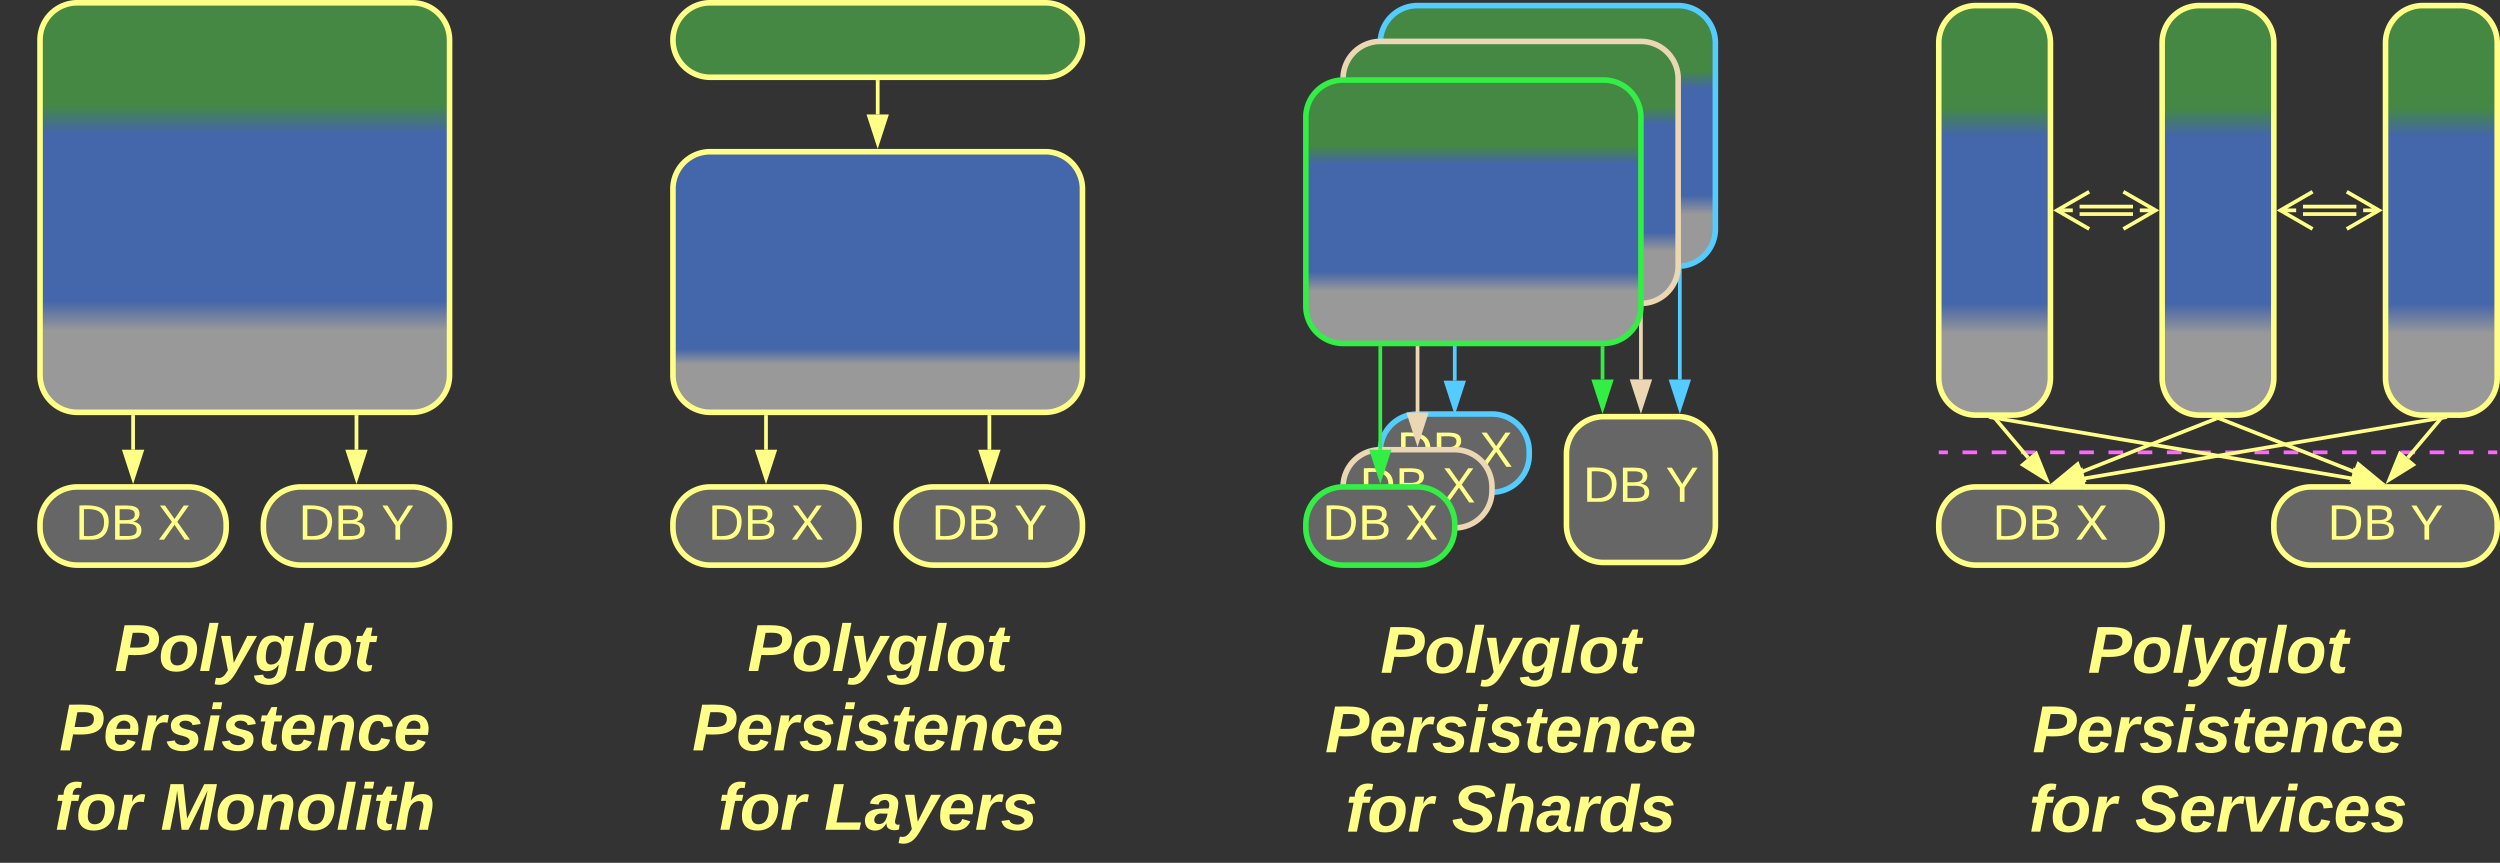 <svg xmlns="http://www.w3.org/2000/svg" xmlns:xlink="http://www.w3.org/1999/xlink" xmlns:lucid="lucid" width="1343" height="463.5"><rect width="100%" height="100%" fill="#333333" stroke="none"/><g transform="translate(-338.5 -557)" lucid:page-tab-id="0_0"><path d="M1220 760.83V722.5" stroke="#ebd7b3" stroke-width="2" fill="none"/><path d="M1220 776.1l-4.63-14.27h9.27z" stroke="#ebd7b3" stroke-width="2" fill="#ebd7b3"/><path d="M1220.97 722.53h-1.94v-1.03h1.03l.9-.07z" stroke="#ebd7b3" stroke-width=".05" fill="#ebd7b3"/><path d="M1120 761.5v-59" stroke="#5cf" stroke-width="2" fill="none"/><path d="M1120 776.76l-4.63-14.26h9.27z" stroke="#5cf" stroke-width="2" fill="#5cf"/><path d="M1120.97 702.53h-1.94v-1.03h1.94z" stroke="#5cf" stroke-width=".05" fill="#5cf"/><path d="M1199.38 760.88V744" stroke="#3e4" stroke-width="2" fill="none"/><path d="M1199.38 776.14l-4.64-14.26h9.27z" stroke="#3e4" stroke-width="2" fill="#3e4"/><path d="M1200.35 744.03h-1.95V743h1.66l.3-.02z" stroke="#3e4" stroke-width=".05" fill="#3e4"/><path d="M1080 580a20 20 0 0 1 20-20h140a20 20 0 0 1 20 20v100a20 20 0 0 1-20 20h-140a20 20 0 0 1-20-20z" stroke="#5cf" stroke-width="3" fill="url(#a)"/><path d="M1240.9 760.9v-58.47" stroke="#5cf" stroke-width="2" fill="none"/><path d="M1240.9 776.16l-4.63-14.26h9.27z" stroke="#5cf" stroke-width="2" fill="#5cf"/><path d="M1241.88 702.46h-1.95v-.96h.13l1.82-.14z" stroke="#5cf" stroke-width=".05" fill="#5cf"/><path d="M1380 580a20 20 0 0 1 20-20h20a20 20 0 0 1 20 20v180a20 20 0 0 1-20 20h-20a20 20 0 0 1-20-20z" stroke="#ff8" stroke-width="3" fill="url(#b)"/><path d="M1500 580a20 20 0 0 1 20-20h20a20 20 0 0 1 20 20v180a20 20 0 0 1-20 20h-20a20 20 0 0 1-20-20z" stroke="#ff8" stroke-width="3" fill="url(#c)"/><path d="M1620 580a20 20 0 0 1 20-20h20a20 20 0 0 1 20 20v180a20 20 0 0 1-20 20h-20a20 20 0 0 1-20-20z" stroke="#ff8" stroke-width="3" fill="url(#d)"/><path d="M1484.34 672h-28.68M1484.34 668h-28.68M1479.18 660l17.32 10-17.32 10m17.32-10h-8.5M1460.82 680l-17.32-10 17.32-10m-17.32 10h8.5M1604.34 672h-28.68M1604.34 668h-28.68M1599.18 660l17.32 10-17.32 10m17.32-10h-8.5M1580.82 680l-17.32-10 17.32-10m-17.32 10h8.5" stroke="#ff8" stroke-width="2" fill="none"/><path d="M360 578.5a20 20 0 0 1 20-20h180a20 20 0 0 1 20 20v180a20 20 0 0 1-20 20H380a20 20 0 0 1-20-20z" stroke="#ff8" stroke-width="3" fill="url(#e)"/><path d="M360 838.58a20 20 0 0 1 20-20h60a20 20 0 0 1 20 20v2a20 20 0 0 1-20 20h-60a20 20 0 0 1-20-20z" stroke="#ff8" stroke-width="3" fill="#666"/><use xlink:href="#f" transform="matrix(1,0,0,1,365,823.583) translate(13.931 23.333)"/><use xlink:href="#g" transform="matrix(1,0,0,1,365,823.583) translate(58.301 23.333)"/><path d="M410 798.58V781" stroke="#ff8" stroke-width="2" fill="none"/><path d="M410 813.85l-4.63-14.27h9.26z" stroke="#ff8" stroke-width="2" fill="#ff8"/><path d="M410.98 781.03h-1.96V780h1.96z" stroke="#ff8" stroke-width=".05" fill="#ff8"/><path d="M700 578.5a20 20 0 0 1 20-20h180a20 20 0 0 1 20 20 20 20 0 0 1-20 20H720a20 20 0 0 1-20-20z" stroke="#ff8" stroke-width="3" fill="#484"/><path d="M700 658.5a20 20 0 0 1 20-20h180a20 20 0 0 1 20 20v100a20 20 0 0 1-20 20H720a20 20 0 0 1-20-20z" stroke="#ff8" stroke-width="3" fill="url(#h)"/><path d="M340 886a6 6 0 0 1 6-6h248a6 6 0 0 1 6 6v126a6 6 0 0 1-6 6H346a6 6 0 0 1-6-6z" stroke="#ff8" stroke-opacity="0" stroke-width="3" fill="#999" fill-opacity="0"/><use xlink:href="#i" transform="matrix(1,0,0,1,345,885) translate(55.074 32.444)"/><use xlink:href="#j" transform="matrix(1,0,0,1,345,885) translate(25.346 75.111)"/><use xlink:href="#k" transform="matrix(1,0,0,1,345,885) translate(22.679 117.778)"/><use xlink:href="#l" transform="matrix(1,0,0,1,345,885) translate(79.765 117.778)"/><path d="M480 838.58a20 20 0 0 1 20-20h60a20 20 0 0 1 20 20v2a20 20 0 0 1-20 20h-60a20 20 0 0 1-20-20z" stroke="#ff8" stroke-width="3" fill="#666"/><use xlink:href="#f" transform="matrix(1,0,0,1,485,823.583) translate(13.931 23.333)"/><use xlink:href="#m" transform="matrix(1,0,0,1,485,823.583) translate(58.301 23.333)"/><path d="M530 798.58V781" stroke="#ff8" stroke-width="2" fill="none"/><path d="M530 813.85l-4.63-14.27h9.26z" stroke="#ff8" stroke-width="2" fill="#ff8"/><path d="M530.98 781.03H529V780H531z" stroke="#ff8" stroke-width=".05" fill="#ff8"/><path d="M1381 800h3.92m7.84 0h7.85m7.85 0h7.84m7.83 0h7.84m7.85 0h7.84m7.84 0h7.84m7.84 0h7.85m7.84 0h7.84m7.85 0h7.85m7.84 0h7.84m7.84 0h7.84m7.85 0h7.85m7.84 0h7.83m7.84 0h7.85m7.84 0h7.84m7.84 0h7.84m7.85 0h7.84m7.84 0h7.85m7.85 0h7.84m7.84 0h3.92M1381.03 800H1380M1678.97 800h1.03" stroke="#f6f" stroke-width="2" fill="none"/><path d="M1060 599.25a20 20 0 0 1 20-20h140a20 20 0 0 1 20 20V700a20 20 0 0 1-20 20h-140a20 20 0 0 1-20-20z" stroke="#ebd7b3" stroke-width="3" fill="url(#n)"/><path d="M1080 799.42a20 20 0 0 1 20-20h40a20 20 0 0 1 20 20v2a20 20 0 0 1-20 20h-40a20 20 0 0 1-20-20z" stroke="#5cf" stroke-width="3" fill="#666"/><use xlink:href="#f" transform="matrix(1,0,0,1,1085,784.417) translate(3.931 23.333)"/><use xlink:href="#g" transform="matrix(1,0,0,1,1085,784.417) translate(48.301 23.333)"/><path d="M680 886a6 6 0 0 1 6-6h248a6 6 0 0 1 6 6v126a6 6 0 0 1-6 6H686a6 6 0 0 1-6-6z" stroke="#ff8" stroke-opacity="0" stroke-width="3" fill="#999" fill-opacity="0"/><use xlink:href="#o" transform="matrix(1,0,0,1,685,885) translate(55.074 32.444)"/><use xlink:href="#p" transform="matrix(1,0,0,1,685,885) translate(25.346 75.111)"/><use xlink:href="#q" transform="matrix(1,0,0,1,685,885) translate(39.222 117.778)"/><use xlink:href="#r" transform="matrix(1,0,0,1,685,885) translate(96.309 117.778)"/><path d="M1020 887a6 6 0 0 1 6-6h248a6 6 0 0 1 6 6v126a6 6 0 0 1-6 6h-248a6 6 0 0 1-6-6z" stroke="#ff8" stroke-opacity="0" stroke-width="3" fill="#999" fill-opacity="0"/><use xlink:href="#o" transform="matrix(1,0,0,1,1025,886) translate(55.074 32.444)"/><use xlink:href="#p" transform="matrix(1,0,0,1,1025,886) translate(25.346 75.111)"/><use xlink:href="#q" transform="matrix(1,0,0,1,1025,886) translate(36.309 117.778)"/><use xlink:href="#s" transform="matrix(1,0,0,1,1025,886) translate(93.395 117.778)"/><path d="M1400 887a6 6 0 0 1 6-6h248a6 6 0 0 1 6 6v126a6 6 0 0 1-6 6h-248a6 6 0 0 1-6-6z" stroke="#ff8" stroke-opacity="0" stroke-width="3" fill="#999" fill-opacity="0"/><use xlink:href="#o" transform="matrix(1,0,0,1,1405,886) translate(55.074 32.444)"/><use xlink:href="#p" transform="matrix(1,0,0,1,1405,886) translate(25.346 75.111)"/><use xlink:href="#q" transform="matrix(1,0,0,1,1405,886) translate(23.37 117.778)"/><use xlink:href="#t" transform="matrix(1,0,0,1,1405,886) translate(80.457 117.778)"/><path d="M700 838.58a20 20 0 0 1 20-20h60a20 20 0 0 1 20 20v2a20 20 0 0 1-20 20h-60a20 20 0 0 1-20-20z" stroke="#ff8" stroke-width="3" fill="#666"/><use xlink:href="#f" transform="matrix(1,0,0,1,705,823.583) translate(13.931 23.333)"/><use xlink:href="#g" transform="matrix(1,0,0,1,705,823.583) translate(58.301 23.333)"/><path d="M750 798.58V781" stroke="#ff8" stroke-width="2" fill="none"/><path d="M750 813.85l-4.63-14.27h9.26z" stroke="#ff8" stroke-width="2" fill="#ff8"/><path d="M750 781.03V780" stroke="#ff8" stroke-width="2" fill="none"/><path d="M820 838.58a20 20 0 0 1 20-20h60a20 20 0 0 1 20 20v2a20 20 0 0 1-20 20h-60a20 20 0 0 1-20-20z" stroke="#ff8" stroke-width="3" fill="#666"/><use xlink:href="#f" transform="matrix(1,0,0,1,825,823.583) translate(13.931 23.333)"/><use xlink:href="#m" transform="matrix(1,0,0,1,825,823.583) translate(58.301 23.333)"/><path d="M870 798.58V781" stroke="#ff8" stroke-width="2" fill="none"/><path d="M870 813.85l-4.63-14.27h9.26z" stroke="#ff8" stroke-width="2" fill="#ff8"/><path d="M870 781.03V780M810 618.5V601" stroke="#ff8" stroke-width="2" fill="none"/><path d="M810 633.76l-4.63-14.26h9.26z" stroke="#ff8" stroke-width="2" fill="#ff8"/><path d="M810.98 601.03H809V600H811z" stroke="#ff8" stroke-width=".05" fill="#ff8"/><path d="M1100 778.58V722.5" stroke="#ebd7b3" stroke-width="2" fill="none"/><path d="M1100 793.85l-4.63-14.27h9.27z" stroke="#ebd7b3" stroke-width="2" fill="#ebd7b3"/><path d="M1100.97 722.53h-1.94v-1.03h1.94z" stroke="#ebd7b3" stroke-width=".05" fill="#ebd7b3"/><path d="M1180 800.83a20 20 0 0 1 20-20h40a20 20 0 0 1 20 20v38.34a20 20 0 0 1-20 20h-40a20 20 0 0 1-20-20z" stroke="#ff8" stroke-width="3" fill="#666"/><use xlink:href="#f" transform="matrix(1,0,0,1,1185,785.833) translate(3.926 40.74)"/><use xlink:href="#m" transform="matrix(1,0,0,1,1185,785.833) translate(48.296 40.74)"/><path d="M1380 838.58a20 20 0 0 1 20-20h80a20 20 0 0 1 20 20v2a20 20 0 0 1-20 20h-80a20 20 0 0 1-20-20z" stroke="#ff8" stroke-width="3" fill="#666"/><use xlink:href="#f" transform="matrix(1,0,0,1,1385,823.583) translate(23.931 23.333)"/><use xlink:href="#g" transform="matrix(1,0,0,1,1385,823.583) translate(68.301 23.333)"/><path d="M1428.07 802.94l-17.42-20.68" stroke="#ff8" stroke-width="2" fill="none"/><path d="M1437.9 814.6l-12.73-7.9 7.1-6z" stroke="#ff8" stroke-width="2" fill="#ff8"/><path d="M1411.4 781.66l-1.48 1.25-1.2-1.4h2.56z" stroke="#ff8" stroke-width=".05" fill="#ff8"/><path d="M1560 838.58a20 20 0 0 1 20-20h80a20 20 0 0 1 20 20v2a20 20 0 0 1-20 20h-80a20 20 0 0 1-20-20z" stroke="#ff8" stroke-width="3" fill="#666"/><use xlink:href="#f" transform="matrix(1,0,0,1,1565,823.583) translate(23.931 23.333)"/><use xlink:href="#m" transform="matrix(1,0,0,1,1565,823.583) translate(68.301 23.333)"/><path d="M1602.8 810.28l-71.87-28.4" stroke="#ff8" stroke-width="2" fill="none"/><path d="M1617 815.9l-14.98-.94 3.4-8.62z" stroke="#ff8" stroke-width="2" fill="#ff8"/><path d="M1530.6 782.78l-3.25-1.28h3.75z" stroke="#ff8" stroke-width=".05" fill="#ff8"/><path d="M1601.76 814L1411 781.66" stroke="#ff8" stroke-width="2" fill="none"/><path d="M1616.8 816.54l-14.83 2.2 1.55-9.15z" stroke="#ff8" stroke-width="2" fill="#ff8"/><path d="M1410.85 782.63l-3.97-.67.08-.46h4.08z" stroke="#ff8" stroke-width=".05" fill="#ff8"/><path d="M1457.2 810.28l71.87-28.4" stroke="#ff8" stroke-width="2" fill="none"/><path d="M1443 815.9l11.57-9.56 3.4 8.62z" stroke="#ff8" stroke-width="2" fill="#ff8"/><path d="M1529.4 782.78l-.5-1.28h3.75z" stroke="#ff8" stroke-width=".05" fill="#ff8"/><path d="M1458.24 814L1649 781.66" stroke="#ff8" stroke-width="2" fill="none"/><path d="M1443.2 816.54l13.28-6.95 1.55 9.13z" stroke="#ff8" stroke-width="2" fill="#ff8"/><path d="M1653.12 781.96l-3.97.67-.2-1.13h4.1z" stroke="#ff8" stroke-width=".05" fill="#ff8"/><path d="M1631.93 802.94l17.42-20.68" stroke="#ff8" stroke-width="2" fill="none"/><path d="M1622.1 814.6l5.64-13.88 7.1 5.97z" stroke="#ff8" stroke-width="2" fill="#ff8"/><path d="M1650.08 782.9l-1.5-1.24.14-.16h2.56z" stroke="#ff8" stroke-width=".05" fill="#ff8"/><path d="M1060 818.58a20 20 0 0 1 20-20h40a20 20 0 0 1 20 20v2a20 20 0 0 1-20 20h-40a20 20 0 0 1-20-20z" stroke="#ebd7b3" stroke-width="3" fill="#666"/><g><use xlink:href="#f" transform="matrix(1,0,0,1,1065,803.583) translate(3.931 23.333)"/><use xlink:href="#g" transform="matrix(1,0,0,1,1065,803.583) translate(48.301 23.333)"/></g><path d="M1040 838.58a20 20 0 0 1 20-20h40a20 20 0 0 1 20 20v2a20 20 0 0 1-20 20h-40a20 20 0 0 1-20-20z" stroke="#3e4" stroke-width="3" fill="#666"/><g><use xlink:href="#f" transform="matrix(1,0,0,1,1045,823.583) translate(3.931 23.333)"/><use xlink:href="#g" transform="matrix(1,0,0,1,1045,823.583) translate(48.301 23.333)"/></g><path d="M1080 798.58V744" stroke="#3e4" stroke-width="2" fill="none"/><path d="M1080 813.85l-4.63-14.27h9.27z" stroke="#3e4" stroke-width="2" fill="#3e4"/><path d="M1080.97 744.03h-1.94V743h1.94z" stroke="#3e4" stroke-width=".05" fill="#3e4"/><path d="M1040 620a20 20 0 0 1 20-20h140a20 20 0 0 1 20 20v101.5a20 20 0 0 1-20 20h-140a20 20 0 0 1-20-20z" stroke="#3e4" stroke-width="3" fill="url(#u)"/><defs><linearGradient gradientUnits="userSpaceOnUse" id="a" x1="1080" y1="700" x2="1080" y2="560"><stop offset="19.93%" stop-color="#999"/><stop offset="27.17%" stop-color="#46a"/><stop offset="68.12%" stop-color="#46a"/><stop offset="75%" stop-color="#484"/></linearGradient><linearGradient gradientUnits="userSpaceOnUse" id="b" x1="1380" y1="780" x2="1380" y2="560"><stop offset="19.93%" stop-color="#999"/><stop offset="27.17%" stop-color="#46a"/><stop offset="68.12%" stop-color="#46a"/><stop offset="75%" stop-color="#484"/></linearGradient><linearGradient gradientUnits="userSpaceOnUse" id="c" x1="1500" y1="780" x2="1500" y2="560"><stop offset="19.93%" stop-color="#999"/><stop offset="27.17%" stop-color="#46a"/><stop offset="68.12%" stop-color="#46a"/><stop offset="75%" stop-color="#484"/></linearGradient><linearGradient gradientUnits="userSpaceOnUse" id="d" x1="1620" y1="780" x2="1620" y2="560"><stop offset="19.93%" stop-color="#999"/><stop offset="27.17%" stop-color="#46a"/><stop offset="68.12%" stop-color="#46a"/><stop offset="75%" stop-color="#484"/></linearGradient><linearGradient gradientUnits="userSpaceOnUse" id="e" x1="360" y1="778.5" x2="360" y2="558.5"><stop offset="19.93%" stop-color="#999"/><stop offset="27.17%" stop-color="#46a"/><stop offset="68.12%" stop-color="#46a"/><stop offset="75%" stop-color="#484"/></linearGradient><path d="M30-248c118-7 216 8 213 122C240-48 200 0 122 0H30v-248zM63-27c89 8 146-16 146-99s-60-101-146-95v194" id="v" fill="#ff8"/><path d="M160-131c35 5 61 23 61 61C221 17 115-2 30 0v-248c76 3 177-17 177 60 0 33-19 50-47 57zm-97-11c50-1 110 9 110-42 0-47-63-36-110-37v79zm0 115c55-2 124 14 124-45 0-56-70-42-124-44v89" id="w" fill="#ff8"/><g id="f"><use transform="matrix(0.074,0,0,0.074,0,0)" xlink:href="#v"/><use transform="matrix(0.074,0,0,0.074,19.185,0)" xlink:href="#w"/></g><path d="M195 0l-74-108L45 0H8l94-129-87-119h37l69 98 67-98h37l-84 118L233 0h-38" id="x" fill="#ff8"/><use transform="matrix(0.074,0,0,0.074,0,0)" xlink:href="#x" id="g"/><linearGradient gradientUnits="userSpaceOnUse" id="h" x1="700" y1="778.5" x2="700" y2="638.5"><stop offset="18.48%" stop-color="#999"/><stop offset="24.28%" stop-color="#46a"/></linearGradient><path d="M241-173c-1 82-78 91-166 86L58 0H6l48-248c87 0 188-12 187 75zm-53 2c0-43-48-36-90-36l-15 80c50 0 105 7 105-44" id="y" fill="#ff8"/><path d="M124-194c51 0 84 22 84 74C207-44 167 4 94 4 43 4 11-23 11-74c0-74 41-120 113-120zM99-30c46 0 58-42 58-86 0-27-11-44-37-44-44 0-55 40-57 84-1 27 10 45 36 46" id="z" fill="#ff8"/><path d="M6 0l51-261h49L55 0H6" id="A" fill="#ff8"/><path d="M100 10C77 47 50 87-15 72l7-35c37 9 51-18 65-41L20-190h51L89-44l73-146h53" id="B" fill="#ff8"/><path d="M45-171c29-32 103-29 114 14 2-11 5-23 8-33h47L176-2c-3 70-92 96-155 64C9 56 1 42-1 25l50-5c2 28 48 27 63 11 13-13 20-45 21-66-13 20-30 35-62 36-87 3-60-134-26-172zM94-35c41-3 55-43 55-86 0-24-12-39-35-39-43 0-51 48-51 90 0 22 9 37 31 35" id="C" fill="#ff8"/><path d="M72-63c-8 23 5 39 32 30L98-1C54 14 12-6 23-64l18-93H15l7-33h28l24-45h31l-8 45h35l-6 33H90" id="D" fill="#ff8"/><g id="i"><use transform="matrix(0.099,0,0,0.099,0,0)" xlink:href="#y"/><use transform="matrix(0.099,0,0,0.099,23.704,0)" xlink:href="#z"/><use transform="matrix(0.099,0,0,0.099,45.333,0)" xlink:href="#A"/><use transform="matrix(0.099,0,0,0.099,55.21,0)" xlink:href="#B"/><use transform="matrix(0.099,0,0,0.099,74.963,0)" xlink:href="#C"/><use transform="matrix(0.099,0,0,0.099,96.593,0)" xlink:href="#A"/><use transform="matrix(0.099,0,0,0.099,106.469,0)" xlink:href="#z"/><use transform="matrix(0.099,0,0,0.099,128.099,0)" xlink:href="#D"/></g><path d="M114-194c63-2 87 48 72 110H63c-3 28 1 55 31 54 21-1 32-13 37-29l44 13C160-14 137 4 91 4 41 4 11-22 11-73c0-71 33-119 103-121zm30 77c14-47-50-61-67-22-3 6-6 13-8 22h75" id="E" fill="#ff8"/><path d="M84-151c13-25 34-51 72-40l-8 41C67-170 71-64 56 0H6l36-190h47" id="F" fill="#ff8"/><path d="M144-137c-1-29-70-35-71-2 16 41 103 10 103 80C176 9 79 16 32-9 18-17 9-31 4-48l44-6c3 32 80 36 82 1-15-42-103-11-103-82 0-77 157-79 161-8" id="G" fill="#ff8"/><path d="M50-224l7-37h49l-7 37H50zM6 0l37-190h49L55 0H6" id="H" fill="#ff8"/><path d="M151-194c95 0 34 128 28 194h-49l25-134c0-29-45-25-59-9C67-111 69-48 56 0H6l36-190h47l-4 32c15-20 33-36 66-36" id="I" fill="#ff8"/><path d="M67-101c-8 29-7 73 27 71 23-2 32-16 39-37l48 9C170-19 141 4 91 4 36 4 7-28 12-86c6-75 61-124 140-103 26 7 40 29 43 59l-50 4c-1-20-9-34-29-34-35 0-41 29-49 59" id="J" fill="#ff8"/><g id="j"><use transform="matrix(0.099,0,0,0.099,0,0)" xlink:href="#y"/><use transform="matrix(0.099,0,0,0.099,23.704,0)" xlink:href="#E"/><use transform="matrix(0.099,0,0,0.099,43.457,0)" xlink:href="#F"/><use transform="matrix(0.099,0,0,0.099,57.284,0)" xlink:href="#G"/><use transform="matrix(0.099,0,0,0.099,77.037,0)" xlink:href="#H"/><use transform="matrix(0.099,0,0,0.099,86.914,0)" xlink:href="#G"/><use transform="matrix(0.099,0,0,0.099,106.667,0)" xlink:href="#D"/><use transform="matrix(0.099,0,0,0.099,118.42,0)" xlink:href="#E"/><use transform="matrix(0.099,0,0,0.099,138.173,0)" xlink:href="#I"/><use transform="matrix(0.099,0,0,0.099,159.802,0)" xlink:href="#J"/><use transform="matrix(0.099,0,0,0.099,179.556,0)" xlink:href="#E"/></g><path d="M93-157L62 0H13l31-157H16l6-33h28c2-54 40-81 100-68l-6 32c-29-8-44 9-45 36h38l-7 33H93" id="K" fill="#ff8"/><g id="k"><use transform="matrix(0.099,0,0,0.099,0,0)" xlink:href="#K"/><use transform="matrix(0.099,0,0,0.099,11.753,0)" xlink:href="#z"/><use transform="matrix(0.099,0,0,0.099,33.383,0)" xlink:href="#F"/></g><path d="M212 0l43-212L151 0h-37L90-212C82-137 65-70 52 0H6l48-248h70l20 187 93-187h69L258 0h-46" id="L" fill="#ff8"/><path d="M150-105c8-23 8-54-22-51-68 7-54 98-72 156H6l50-261h50L85-158c15-20 33-36 66-36 95 0 34 128 28 194h-49" id="M" fill="#ff8"/><g id="l"><use transform="matrix(0.099,0,0,0.099,0,0)" xlink:href="#L"/><use transform="matrix(0.099,0,0,0.099,29.531,0)" xlink:href="#z"/><use transform="matrix(0.099,0,0,0.099,51.16,0)" xlink:href="#I"/><use transform="matrix(0.099,0,0,0.099,72.79,0)" xlink:href="#z"/><use transform="matrix(0.099,0,0,0.099,94.42,0)" xlink:href="#A"/><use transform="matrix(0.099,0,0,0.099,104.296,0)" xlink:href="#H"/><use transform="matrix(0.099,0,0,0.099,114.173,0)" xlink:href="#D"/><use transform="matrix(0.099,0,0,0.099,125.926,0)" xlink:href="#M"/></g><path d="M137-103V0h-34v-103L8-248h37l75 118 75-118h37" id="N" fill="#ff8"/><use transform="matrix(0.074,0,0,0.074,0,0)" xlink:href="#N" id="m"/><linearGradient gradientUnits="userSpaceOnUse" id="n" x1="1060" y1="720" x2="1060" y2="579.25"><stop offset="19.93%" stop-color="#999"/><stop offset="27.17%" stop-color="#46a"/><stop offset="68.12%" stop-color="#46a"/><stop offset="75%" stop-color="#484"/></linearGradient><g id="o"><use transform="matrix(0.099,0,0,0.099,0,0)" xlink:href="#y"/><use transform="matrix(0.099,0,0,0.099,23.704,0)" xlink:href="#z"/><use transform="matrix(0.099,0,0,0.099,45.333,0)" xlink:href="#A"/><use transform="matrix(0.099,0,0,0.099,55.21,0)" xlink:href="#B"/><use transform="matrix(0.099,0,0,0.099,74.963,0)" xlink:href="#C"/><use transform="matrix(0.099,0,0,0.099,96.593,0)" xlink:href="#A"/><use transform="matrix(0.099,0,0,0.099,106.469,0)" xlink:href="#z"/><use transform="matrix(0.099,0,0,0.099,128.099,0)" xlink:href="#D"/></g><g id="p"><use transform="matrix(0.099,0,0,0.099,0,0)" xlink:href="#y"/><use transform="matrix(0.099,0,0,0.099,23.704,0)" xlink:href="#E"/><use transform="matrix(0.099,0,0,0.099,43.457,0)" xlink:href="#F"/><use transform="matrix(0.099,0,0,0.099,57.284,0)" xlink:href="#G"/><use transform="matrix(0.099,0,0,0.099,77.037,0)" xlink:href="#H"/><use transform="matrix(0.099,0,0,0.099,86.914,0)" xlink:href="#G"/><use transform="matrix(0.099,0,0,0.099,106.667,0)" xlink:href="#D"/><use transform="matrix(0.099,0,0,0.099,118.42,0)" xlink:href="#E"/><use transform="matrix(0.099,0,0,0.099,138.173,0)" xlink:href="#I"/><use transform="matrix(0.099,0,0,0.099,159.802,0)" xlink:href="#J"/><use transform="matrix(0.099,0,0,0.099,179.556,0)" xlink:href="#E"/></g><g id="q"><use transform="matrix(0.099,0,0,0.099,0,0)" xlink:href="#K"/><use transform="matrix(0.099,0,0,0.099,11.753,0)" xlink:href="#z"/><use transform="matrix(0.099,0,0,0.099,33.383,0)" xlink:href="#F"/></g><path d="M6 0l48-248h52L66-40h133l-8 40H6" id="O" fill="#ff8"/><path d="M166-52c-4 17 5 29 24 23l-3 27c-30 11-74 1-67-34C105-15 91 4 56 4 23 4 3-15 2-49c0-64 63-67 128-67 10-22 3-53-29-45-13 3-22 10-25 24l-46-5c5-64 156-77 153 0-1 33-11 60-17 90zM97-88c-44-9-64 57-19 57 31 0 42-28 47-57H97" id="P" fill="#ff8"/><g id="r"><use transform="matrix(0.099,0,0,0.099,0,0)" xlink:href="#O"/><use transform="matrix(0.099,0,0,0.099,21.63,0)" xlink:href="#P"/><use transform="matrix(0.099,0,0,0.099,41.383,0)" xlink:href="#B"/><use transform="matrix(0.099,0,0,0.099,61.136,0)" xlink:href="#E"/><use transform="matrix(0.099,0,0,0.099,80.889,0)" xlink:href="#F"/><use transform="matrix(0.099,0,0,0.099,94.716,0)" xlink:href="#G"/></g><path d="M178-136c88 48 22 151-73 140C49-3 12-15 4-64l51-9c1 50 111 53 115 3-16-63-132-20-133-112 0-93 190-91 199-10l-50 12c-4-41-93-50-97-4 7 38 59 32 89 48" id="Q" fill="#ff8"/><path d="M132-28C118-9 101 4 69 4 30 4 10-23 10-62c0-70 24-129 92-132 31-1 47 14 56 35l19-102h49L179 0h-49zM62-69c0 22 7 39 29 39 45-2 54-45 57-90 2-27-10-40-33-40-44 0-53 48-53 91" id="R" fill="#ff8"/><g id="s"><use transform="matrix(0.099,0,0,0.099,0,0)" xlink:href="#Q"/><use transform="matrix(0.099,0,0,0.099,23.704,0)" xlink:href="#M"/><use transform="matrix(0.099,0,0,0.099,45.333,0)" xlink:href="#P"/><use transform="matrix(0.099,0,0,0.099,65.086,0)" xlink:href="#F"/><use transform="matrix(0.099,0,0,0.099,78.914,0)" xlink:href="#R"/><use transform="matrix(0.099,0,0,0.099,100.543,0)" xlink:href="#G"/></g><path d="M109 0H50L19-190h51L86-37l77-153h54" id="S" fill="#ff8"/><g id="t"><use transform="matrix(0.099,0,0,0.099,0,0)" xlink:href="#Q"/><use transform="matrix(0.099,0,0,0.099,23.704,0)" xlink:href="#E"/><use transform="matrix(0.099,0,0,0.099,43.457,0)" xlink:href="#F"/><use transform="matrix(0.099,0,0,0.099,57.284,0)" xlink:href="#S"/><use transform="matrix(0.099,0,0,0.099,77.037,0)" xlink:href="#H"/><use transform="matrix(0.099,0,0,0.099,86.914,0)" xlink:href="#J"/><use transform="matrix(0.099,0,0,0.099,106.667,0)" xlink:href="#E"/><use transform="matrix(0.099,0,0,0.099,126.42,0)" xlink:href="#G"/></g><linearGradient gradientUnits="userSpaceOnUse" id="u" x1="1040" y1="741.5" x2="1040" y2="600"><stop offset="19.93%" stop-color="#999"/><stop offset="27.17%" stop-color="#46a"/><stop offset="68.12%" stop-color="#46a"/><stop offset="75%" stop-color="#484"/></linearGradient></defs></g></svg>